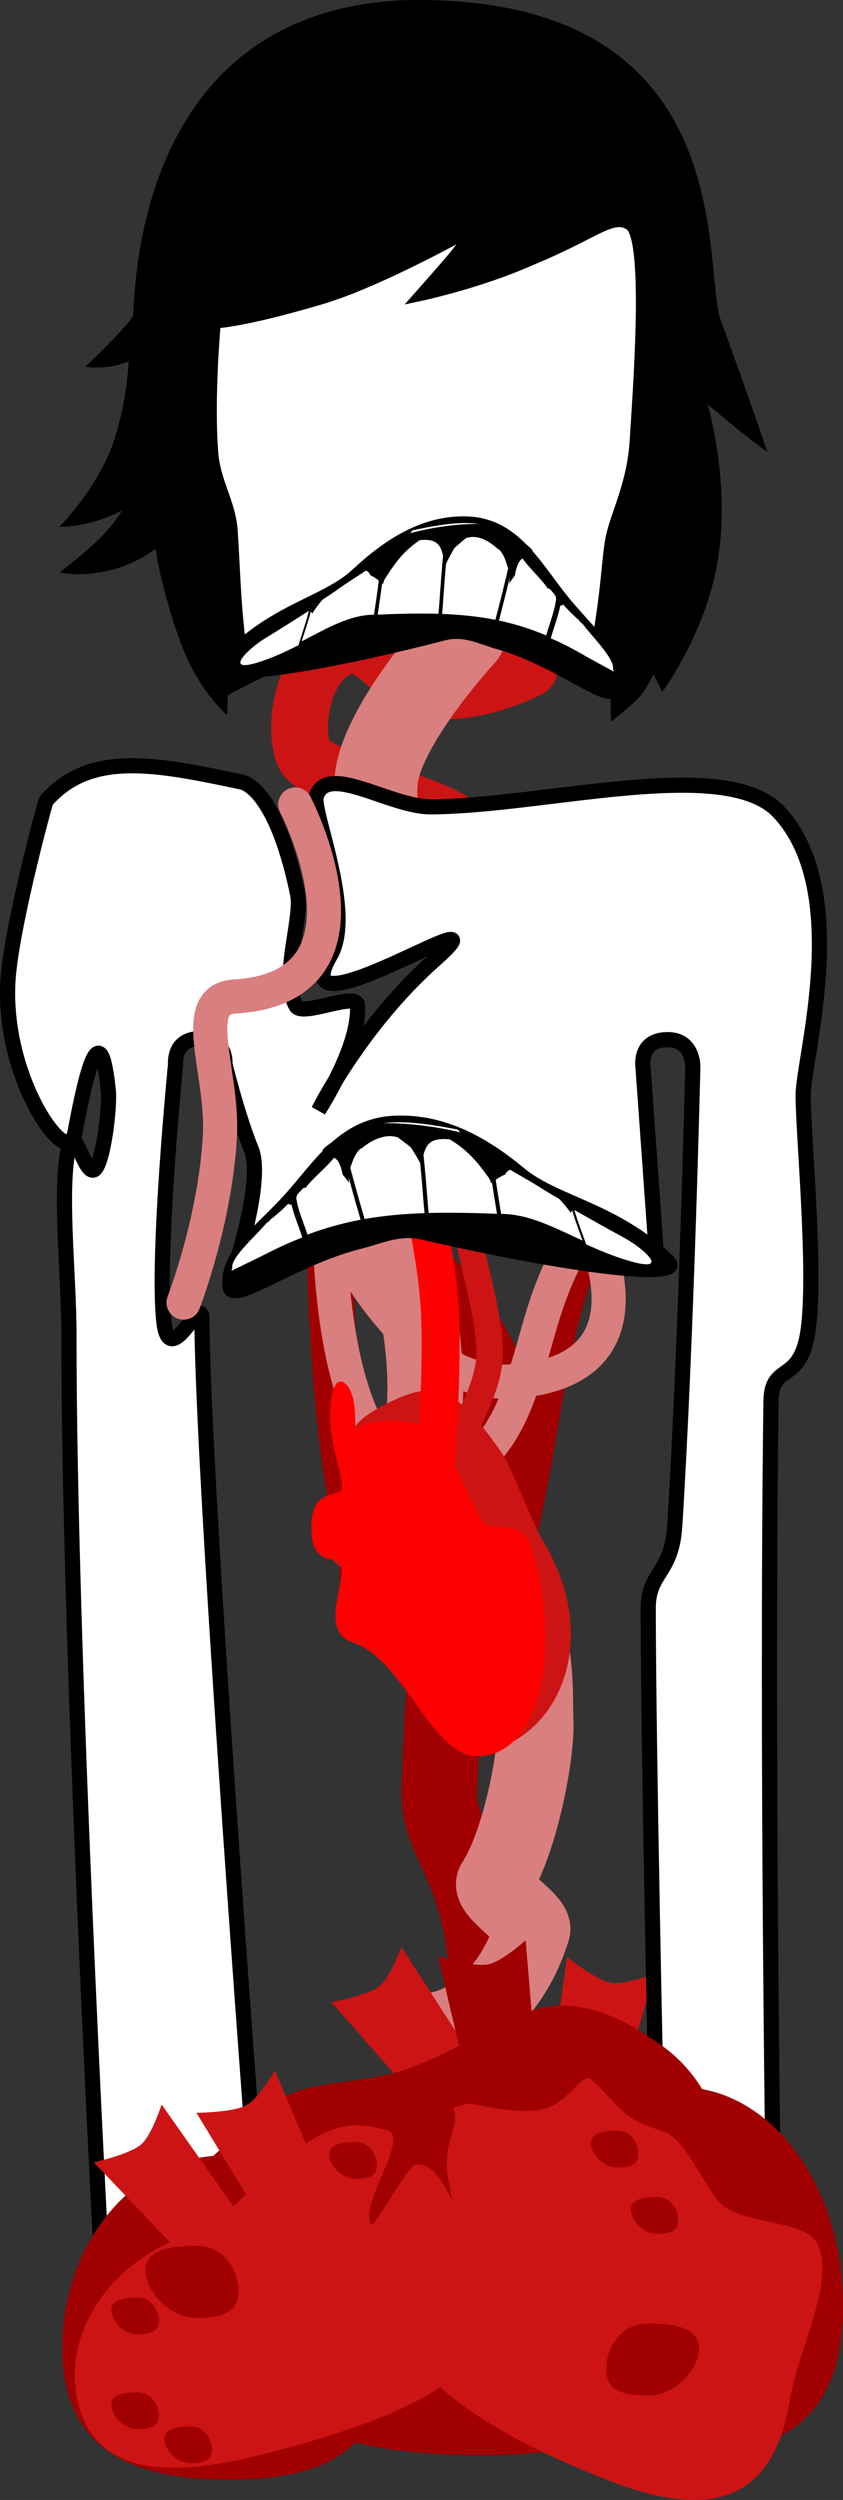 <svg version="1.1" xmlns="http://www.w3.org/2000/svg" xmlns:xlink="http://www.w3.org/1999/xlink" width="111.162" height="329.616" viewBox="0,0,111.162,329.616"><rect x="0" y="0" width="111.162" height="329.616" fill="#333333" stroke="none"/><g transform="translate(-177.987,1.249)"><g data-paper-data="{&quot;isPaintingLayer&quot;:true}" fill-rule="nonzero" stroke-linejoin="miter" stroke-miterlimit="10" stroke-dasharray="" stroke-dashoffset="0" style="mix-blend-mode: normal"><path d="M230.859,164.767c0,0 12.619,11.29 12.601,21.502c-0.015,8.727 -13.179,10.222 -15.587,19.137c-1.139,4.217 9.805,6.743 9.033,13.139c-0.652,5.406 -0.852,13.361 -0.976,15.79c-0.268,5.225 2.427,7.78 4.417,14.094c3.692,11.711 1.012,22.339 1.012,22.339" data-paper-data="{&quot;index&quot;:null}" fill="none" stroke="#a10000" stroke-width="10" stroke-linecap="round"/><path d="M230.925,163.767c0,0 3.131,7.79 3.149,18.002c0.015,8.727 -3.321,19.222 -0.913,28.137c0.833,3.084 8.889,-1.396 11.688,0.55c4.264,2.964 3.592,11.929 3.756,15.129c0.219,4.275 -1.983,16.109 -5.426,21.366c-0.764,1.167 5.37,5.08 5.008,6.228c-3.692,11.711 -12.012,13.089 -12.012,13.089" fill="none" stroke="#da7f7f" stroke-width="10" stroke-linecap="round"/><path d="M249.504,280.33l3.249,-23.56c0,0 3.733,3.008 5.714,3.388c1.858,0.357 5.825,-1.173 5.825,-1.173l-6.686,22.9z" fill="#cc1414" stroke="none" stroke-width="0" stroke-linecap="butt"/><path d="M237.37,280.621l-15.677,-17.885c0,0 4.718,-0.852 6.302,-2.099c1.486,-1.171 2.929,-5.171 2.929,-5.171l12.927,20.05z" fill="#cc1414" stroke="none" stroke-width="0" stroke-linecap="butt"/><path d="M237.017,128.684c0,0 3.06,-12.881 1.893,-20.314c-0.499,-3.18 -19.437,-6.727 -20.866,-10.152c-1.376,-3.299 -0.393,-12.514 5.48,-14.285c3.6,-1.085 6.558,4.968 10.866,5.706c6.231,1.068 13.377,-2.705 13.377,-2.705" data-paper-data="{&quot;index&quot;:null}" fill="none" stroke="#cc1414" stroke-width="7.5" stroke-linecap="round"/><path d="M229.675,114.434c0,0 -3.06,-8.912 -1.893,-14.055c1.702,-7.496 11.393,-17.945 11.393,-17.945" fill="none" stroke="#da7f7f" stroke-width="11" stroke-linecap="round"/><path d="M255.673,160.457c0,0 -3.058,4.684 -5.813,18.754c-2.579,13.174 -4.503,35.756 -14.44,36.757c-14.383,1.448 -13.977,-56.467 -13.977,-56.467" fill="none" stroke="#a10000" stroke-width="6" stroke-linecap="round"/><path d="M255.673,160.07c0,0 -3.058,2.792 -5.813,11.179c-2.579,7.852 -4.503,21.313 -14.44,21.91c-14.383,0.863 -13.977,-33.659 -13.977,-33.659" fill="none" stroke="#da7f7f" stroke-width="4.5" stroke-linecap="round"/><path d="M255.673,160.07c0,0 10.281,19.59 -10.269,20.823c-14.383,0.863 -23.96,-21.393 -23.96,-21.393" fill="none" stroke="#da7f7f" stroke-width="4.5" stroke-linecap="round"/><path d="M241.818,146.949c0,0 -3.706,6.578 -2.221,14.068c1.277,6.445 3.534,13.564 2.832,17.75c-1.704,10.16 -13.809,21.789 -13.809,21.789" fill="none" stroke="#cc1414" stroke-width="3.5" stroke-linecap="round"/><path d="M249.611,201.954c6.94,11.528 3.166,22.84 -4.368,26.615c-5.745,2.878 -9.108,-15.267 -15.842,-14.268c-4.378,0.649 -2.653,-5.394 -3.363,-9.024c-0.283,-1.447 -3.731,2.656 -4.81,-2.8c-1.079,-5.456 3.155,-5.382 2.868,-7.02c-0.337,-1.924 -0.173,-7.316 0.407,-8.22c0.832,-1.297 2.285,-2.321 4.572,-3.467c6.308,-3.16 8.938,-2.314 15.108,6.582c1.199,1.729 3.984,9.205 5.427,11.602z" fill="#cc1414" stroke="none" stroke-width="0" stroke-linecap="butt"/><path d="M247.962,202.672c4.474,14.32 0.905,27.64 -6.989,27.64c-6.019,0 -9.728,-12.691 -16.341,-14.958c-4.299,-1.474 -1.527,-6.417 -1.527,-10.22c0,-1.516 -4.056,0.751 -4.068,-4.972c-0.012,-5.723 4.014,-3.628 4.046,-5.329c0.04,-2.109 -2.499,-7.913 -1.216,-12.616c0.637,-2.333 2.076,-1.244 2.648,0.791c0.502,1.786 0.151,4.448 0.489,4.174c1.036,-0.841 2.614,-1.123 5.01,-1.123c6.06,0 7.268,5.114 11.368,12.928c1.242,2.366 5.251,-0.57 6.58,3.684z" fill="#ff0000" stroke="none" stroke-width="0" stroke-linecap="butt"/><path d="M231.316,146.537c0,0 4.08,15.112 4.64,24.439c0.629,10.472 -1.229,30.755 -1.229,30.755" fill="none" stroke="#ff0000" stroke-width="5" stroke-linecap="round"/><path d="M252.618,151.676c-0.652,0 -1.18,-0.528 -1.18,-1.18c0,-0.652 0.528,-1.18 1.18,-1.18c0.652,0 1.18,0.528 1.18,1.18c0,0.652 -0.528,1.18 -1.18,1.18z" fill="#000000" stroke="none" stroke-width="1.5" stroke-linecap="butt"/><path d="M246.616,156.508c-5.093,-0.359 -7.476,-2.047 -7.04,-2.944c0.135,-0.276 3.248,1.213 7.953,1.489c7.312,0.428 9.71,-0.721 9.71,-0.721v1.536c0,0 -2.754,1.194 -10.623,0.64z" fill="#000000" stroke="#000000" stroke-width="0" stroke-linecap="butt"/><path d="M214.883,150.496c0,-0.652 0.528,-1.18 1.18,-1.18c0.652,0 1.18,0.528 1.18,1.18c0,0.652 -0.528,1.18 -1.18,1.18c-0.652,0 -1.18,-0.528 -1.18,-1.18z" fill="#000000" stroke="none" stroke-width="1.5" stroke-linecap="butt"/><path d="M191.324,295.902c0,0 -4.277,-79.633 -4.244,-121.149c0.006,-8.178 -1.416,-19.937 0.127,-25.36c0.598,-2.102 1.994,4.211 3.174,3.6c1.165,-0.603 2.118,-8.128 1.883,-10.468c-1.046,-10.406 -2.948,-2.287 -4.481,5.994c-0.833,4.499 -10.017,-8.034 -8.659,-21.542c0.758,-7.534 4.846,-22.529 4.936,-22.632c5.828,-6.651 14.515,-4.867 25.81,-2.481c1.104,0.233 4.797,2.367 7.363,14.777c0.661,3.197 -2.319,11.043 -0.202,14.758c0.836,1.467 7.953,-1.931 8.088,-0.118c0.403,5.382 -5.125,13.866 -5.125,13.866c0,0 5.486,-11.112 15.267,-19.802c11.135,-9.893 -20.518,11.157 -13.711,-0.619c3.257,-5.634 -2.449,-18.979 -1.863,-20.935c1.366,-4.557 9.731,1.365 15.103,1.339c15.117,-0.075 38.887,-6.815 45.908,0.688c9.725,10.393 3.201,32.417 3.196,37.327c-0.008,5.065 1.74,23.134 0.66,30.953c-1.001,7.248 -4.834,4.244 -4.901,9.361c-0.613,46.857 0.35,107.639 0.35,107.639c0,0 -4.23,-5.683 -6.59,-7.878c-2.741,-2.549 -8.886,-6.513 -8.886,-6.513c0,0 -1.037,-46.353 -1.064,-65.863c-0.007,-4.875 3.096,-4.536 3.497,-10.882c1.527,-24.165 2.386,-60.537 2.386,-60.537c0,0 0.086,-3.536 -3.213,-3.599c-3.919,-0.074 -3.361,3.555 -3.361,3.555l1.756,24.573c0,0 -22.139,-5.672 -31.92,-5.657c-8.319,0.012 -23.091,5.739 -23.091,5.739c0,0 3.109,-10.012 1.622,-13.705c-1.901,-4.721 -3.492,-11.282 -3.492,-11.282c0,0 0.319,-3.33 -3.292,-3.348c-3.549,-0.017 -3.213,3.319 -3.213,3.319c0,0 -2.51,25.458 -1.547,34.016c0.74,6.578 5.011,-3.91 5.022,-0.371c0.065,21.177 6.928,111.393 6.928,111.393c0,0 -7.172,1.452 -10.623,3.474c-3.28,1.922 -9.597,8.373 -9.597,8.373z" fill="#ffffff" stroke="#000000" stroke-width="2" stroke-linecap="butt"/><path d="M216.923,104.82c0,0 12.531,24.09 -8.019,25.323c-6.107,0.366 -1.488,9.947 -1.918,18.262c-0.583,11.268 -4.793,22.094 -4.793,22.094" fill="none" stroke="#da7f7f" stroke-width="4.5" stroke-linecap="round"/><g data-paper-data="{&quot;index&quot;:null}" stroke-linecap="butt"><g data-paper-data="{&quot;index&quot;:null}" fill="#000000" stroke="#000000" stroke-width="1.5"><g><path d="M208.073,168.369c-0.427,-4.215 3.953,-7.173 7.776,-11.346c4.149,-4.529 7.22,-10.085 14.137,-10.418c6.572,-0.316 12.072,2.961 16.633,6.745c4.663,3.869 12.415,4.672 19.506,11.456c3.467,3.317 -13.343,1.018 -32.352,-3.343c-3.141,-0.721 -5.438,0.471 -8.301,1.193c-9.236,2.327 -17.088,8.783 -17.399,5.714z"/></g></g><path d="M225.541,159.569c-2.359,0.446 -4.662,1.081 -7.012,1.961c-0.529,-1.673 -1.318,-3.329 -1.496,-5.002c0,0 -0.004,-0.039 -0.034,-0.08c1.164,-1.222 2.271,-2.501 3.462,-3.712c2.426,-2.465 3.16,-4.835 7.289,-5.749c3.013,-0.667 7.12,0.026 10.592,0.69c3.593,3.883 8.095,5.793 11.568,8.079c0.141,0.093 1.484,0.883 3.363,1.963c0.385,1.553 0.994,3.073 1.535,4.603c-3.806,-1.76 -7.146,-3.514 -10.738,-3.52c-0.296,-1.876 -0.646,-3.752 -0.847,-5.631c0,0 -0.02,-0.186 -0.29,-0.172c-0.27,0.014 -0.25,0.2 -0.25,0.2c0.199,1.865 0.545,3.727 0.84,5.588c-3.282,-0.124 -6.247,-0.181 -9.012,-0.106c-0.058,-0.581 -0.111,-1.162 -0.156,-1.743c-0.169,-2.203 -0.358,-4.403 -0.593,-6.603c0,0 -0.02,-0.186 -0.29,-0.172c-0.27,0.014 -0.25,0.2 -0.25,0.2c0.234,2.198 0.423,4.395 0.592,6.596c0.045,0.58 0.097,1.16 0.156,1.74c-2.79,0.094 -5.382,0.33 -7.902,0.775c-0.088,-0.306 -0.177,-0.613 -0.268,-0.919c-0.631,-2.15 -1.215,-4.304 -1.788,-6.462c0,0 -0.049,-0.184 -0.315,-0.15c-0.267,0.034 -0.218,0.217 -0.218,0.217c0.574,2.16 1.158,4.316 1.79,6.469c0.092,0.314 0.183,0.628 0.274,0.941z" fill="#ffffff" stroke="none" stroke-width="0.5"/><path d="M208.62,165.932c-0.276,-1.381 3.499,-4.601 4.669,-6.124c1.117,-0.808 2.113,-1.728 3.062,-2.695c0.252,1.603 1.004,3.191 1.495,4.796c-1.635,0.635 -3.297,1.389 -5.02,2.283c-0.717,0.371 -2.429,1.183 -4.3,2.108c0.015,-0.126 0.048,-0.249 0.095,-0.367z" fill="#ffffff" stroke="none" stroke-width="0.5"/><path d="M260.771,164.943c-1.971,-0.589 -3.781,-1.348 -5.491,-2.126c-0.522,-1.512 -1.132,-3.01 -1.551,-4.536c1.942,1.111 4.324,2.453 6.527,3.646c2.474,1.34 6.512,4.809 0.515,3.016z" fill="#ffffff" stroke="none" stroke-width="0.5"/><path d="M218.378,155.223c-0.017,0.041 -0.04,0.082 -0.065,0.121c-0.264,0.02 -0.503,0.091 -0.697,0.199c0.142,-0.233 0.242,-0.399 0.26,-0.459c0.736,-0.896 1.385,-1.761 2.193,-2.569c-0.175,-0.482 0.43,-1.832 0.449,-2.027c-0.003,-0.021 -0,-0.041 0.004,-0.058c0.005,-0.022 0.015,-0.049 0.037,-0.074l0.051,-0.083c0.11,-0.299 3.929,-3.005 5.586,-3.244c5.637,-0.813 14.914,1.264 15.595,2.184c1.368,1.007 3.558,1.931 4.045,3.327c0.052,0.001 0.11,0.014 0.17,0.05c0.205,0.122 0.028,0.263 0.028,0.263l-0.003,0.002c-0.059,-0.002 -0.118,-0.002 -0.179,0.001c-0.617,0.031 -1.108,0.343 -1.228,0.741c-0.662,0.257 -1.303,0.684 -1.876,1.187c-0.079,-0.325 -0.212,-0.631 -0.42,-0.898c-1.498,-2.033 -2.622,-3.45 -5.037,-4.914c-3.074,-0.311 -3.227,1.144 -3.649,2.767c0.029,0.249 0.068,0.599 0.103,1.005c-0.535,-1.028 -1.118,-2.037 -1.781,-3.005c-0.144,-0.324 1.634,1.112 1.158,1.041c-0.168,-0.158 -2.514,-1.974 -2.703,-2.084c-1.879,-0.55 -3.619,0.559 -4.693,1.415c-0.029,0.039 -0.077,0.062 -0.121,0.075c-0.026,0.01 -0.056,0.018 -0.09,0.022c-0.808,0.698 -1.137,1.971 -1.429,2.792c-0.139,0.537 -0.127,1.112 -0.076,1.696c-0.307,-0.439 -0.591,-0.801 -0.827,-1.05c-0.194,-1.001 -0.529,-1.99 -1.146,-2.25c-0.214,0.265 -0.452,0.528 -0.703,0.792c-0.014,0.057 -0.059,0.091 -0.108,0.113c-0.932,0.964 -2.031,1.928 -2.847,2.923z" fill="#000000" stroke="none" stroke-width="0.5"/><path d="M217.096,157.846c-0.469,-0.205 -1.273,-0.415 -2.238,-0.601c1.129,-0.534 2.04,-1.487 2.535,-2.229l0.034,-0.007c0.028,-0.006 0.059,-0.011 0.091,-0.012c0.149,-0.008 0.276,0.045 0.284,0.117c0.004,0.036 -0.023,0.07 -0.069,0.096l-0.186,0.105c-0.058,0.033 -0.116,0.065 -0.174,0.098c-0.012,0.009 -0.028,0.018 -0.046,0.026c-0.045,0.025 -0.091,0.051 -0.136,0.076c-0.036,0.03 -0.074,0.06 -0.112,0.089c-0.064,0.126 -0.078,0.292 -0.071,0.456c0.022,-0.027 0.044,-0.054 0.067,-0.081c0.016,0.079 0.061,0.152 0.13,0.218c-0.207,0.451 -0.22,0.986 -0.096,1.514c-0.01,0.036 -0.021,0.071 -0.034,0.105c0.01,0.01 0.019,0.02 0.028,0.031l-0.006,0.001z" fill="#000000" stroke="none" stroke-width="0.5"/><path d="M211.994,160.207c0.417,-0.224 0.751,-0.445 1.043,-0.65c0.205,0.026 0.401,0.055 0.584,0.088c-0.336,0.257 -0.729,0.554 -1.294,0.857c0,0 -0.214,0.115 -0.38,-0.033c-0.166,-0.147 0.047,-0.262 0.047,-0.262z" fill="#000000" stroke="none" stroke-width="0.5"/><path d="M253.683,158.28c-0.07,0.083 -0.158,0.092 -0.232,0.077l-0.078,0.053c-0.05,0.091 -0.08,0.183 -0.097,0.278c-0.521,-0.725 -1.173,-1.481 -1.889,-2.235c0.869,0.497 1.832,1.196 2.215,1.472c0,0 0.236,0.173 0.082,0.356z" fill="#000000" stroke="none" stroke-width="0.5"/></g><g stroke-width="1.5" stroke-linecap="butt"><path d="M189.232,47.129c0,0 6.163,-5.922 6.292,-6.788c0.337,-2.271 -0.168,-40.173 35.968,-41.574c44.636,-0.914 39.015,35.349 41.531,42.19c3.45,9.381 6.157,17.4 6.157,17.4c0,0 -2.767,-2.054 -4.08,-3.134c-1.224,-1.008 -3.801,-3.146 -3.801,-3.146c0,0 3.091,10.348 1.311,20.695c-1.562,9.481 -7.298,17.225 -7.298,17.225l-1.155,-2.347c0,0 -1.023,2.198 -2.16,3.333c-1.137,1.135 -3.439,2.913 -3.439,2.913l-0.092,-3.704c0,0 -17.047,-8.938 -25.292,-8.905c-8.551,0.033 -25.13,9.102 -25.13,9.102l-0.116,2.655c0,0 -3.895,-3.293 -6.181,-9.708c-2.725,-7.646 -3.239,-12.243 -3.239,-12.243c0,0 -2.339,1.899 -5.717,2.774c-4.233,1.097 -6.947,0.345 -6.947,0.345c0,0 3.608,-2.717 5.584,-4.77c1.76,-1.828 2.647,-3.377 2.647,-3.377c0,0 -2.108,1.085 -4.233,1.618c-2.217,0.556 -4.03,0.531 -4.03,0.531c0,0 4.975,-5.037 7.031,-10.874c1.941,-5.511 2.1,-10.957 2.1,-10.957c0,0 -1.362,0.662 -3.33,0.795c-1.248,0.085 -2.378,-0.049 -2.378,-0.049z" fill="#000000" stroke="none"/><path d="M206.018,58.451c-0.577,-7.293 0.335,-17.154 0.335,-17.154c0,0 3.411,-0.041 13.914,-3.144c8.07,-2.384 20.547,-9.487 20.547,-9.487c0,0 -2.16,3.005 -3.408,4.46c-1.327,1.547 -3.993,4.563 -3.993,4.563c0,0 7.838,-1.668 14.675,-4.729c8.568,-3.536 10.593,-6.053 12.95,-4.593c2.783,1.724 1.03,23.183 0.718,28.741c-0.422,5.669 -2.533,9.5 -3.15,12.521c-0.617,3.021 -0.41,6.137 -2.206,16.04c-0.591,3.256 -11.031,-5.997 -23.032,-6.52c-10.78,-0.47 -23.254,8.133 -23.652,4.98c-0.757,-6 -0.777,-9.909 -1.123,-15.248c-0.253,-3.903 -2.261,-6.445 -2.576,-10.428z" fill="#ffffff" stroke="#000000"/></g><g data-paper-data="{&quot;index&quot;:null}" stroke-linecap="butt"><g data-paper-data="{&quot;index&quot;:null}" fill="#000000" stroke="#000000" stroke-width="1.5"><g><path d="M243.839,83.655c-2.545,-0.721 -4.587,-1.914 -7.379,-1.193c-16.898,4.362 -31.842,6.66 -28.759,3.343c6.303,-6.784 13.195,-7.587 17.34,-11.456c4.054,-3.784 8.944,-7.061 14.786,-6.745c6.149,0.332 8.879,5.889 12.567,10.418c3.399,4.173 7.293,7.131 6.913,11.346c-0.276,3.069 -7.256,-3.387 -15.467,-5.714z"/></g></g><path d="M243.779,80.569c0.08,-0.314 0.161,-0.628 0.243,-0.941c0.562,-2.152 1.081,-4.309 1.592,-6.469c0,0 0.043,-0.184 -0.194,-0.217c-0.237,-0.034 -0.28,0.15 -0.28,0.15c-0.51,2.158 -1.028,4.312 -1.59,6.462c-0.08,0.306 -0.159,0.613 -0.238,0.919c-2.24,-0.445 -4.544,-0.681 -7.024,-0.775c0.052,-0.58 0.099,-1.159 0.138,-1.74c0.15,-2.201 0.318,-4.398 0.527,-6.596c0,0 0.018,-0.186 -0.223,-0.2c-0.24,-0.014 -0.258,0.172 -0.258,0.172c-0.209,2.2 -0.377,4.4 -0.527,6.603c-0.04,0.581 -0.087,1.162 -0.139,1.743c-2.458,-0.075 -5.094,-0.018 -8.012,0.106c0.262,-1.861 0.57,-3.724 0.746,-5.588c0,0 0.018,-0.186 -0.223,-0.2c-0.24,-0.014 -0.258,0.172 -0.258,0.172c-0.178,1.879 -0.489,3.756 -0.753,5.631c-3.194,0.006 -6.163,1.759 -9.546,3.52c0.481,-1.53 1.023,-3.05 1.365,-4.603c1.671,-1.079 2.865,-1.87 2.99,-1.963c3.087,-2.286 7.089,-4.196 10.283,-8.079c3.087,-0.664 6.737,-1.357 9.416,-0.69c3.67,0.914 4.323,3.284 6.479,5.749c1.059,1.211 2.043,2.49 3.078,3.712c-0.027,0.041 -0.031,0.08 -0.031,0.08c-0.159,1.673 -0.86,3.329 -1.33,5.002c-2.09,-0.88 -4.136,-1.515 -6.234,-1.961z" fill="#ffffff" stroke="none" stroke-width="0.5"/><path d="M258.821,86.932c0.042,0.118 0.07,0.241 0.084,0.367c-1.664,-0.925 -3.186,-1.736 -3.823,-2.108c-1.532,-0.893 -3.009,-1.648 -4.463,-2.283c0.437,-1.605 1.105,-3.192 1.329,-4.796c0.843,0.967 1.728,1.887 2.722,2.695c1.04,1.523 4.396,4.743 4.151,6.124z" fill="#ffffff" stroke="none" stroke-width="0.5"/><path d="M212.46,85.943c-5.33,1.793 -1.741,-1.676 0.458,-3.016c1.958,-1.193 4.075,-2.535 5.802,-3.646c-0.372,1.526 -0.915,3.024 -1.379,4.536c-1.52,0.777 -3.129,1.536 -4.881,2.126z" fill="#ffffff" stroke="none" stroke-width="0.5"/><path d="M250.146,76.223c-0.726,-0.995 -1.703,-1.959 -2.531,-2.923c-0.043,-0.021 -0.084,-0.056 -0.096,-0.113c-0.223,-0.264 -0.434,-0.528 -0.625,-0.792c-0.548,0.26 -0.846,1.249 -1.019,2.25c-0.21,0.249 -0.463,0.612 -0.735,1.05c0.045,-0.584 0.056,-1.16 -0.067,-1.696c-0.259,-0.821 -0.552,-2.094 -1.27,-2.792c-0.03,-0.004 -0.057,-0.012 -0.08,-0.022c-0.039,-0.014 -0.081,-0.037 -0.108,-0.075c-0.955,-0.856 -2.501,-1.964 -4.172,-1.415c-0.168,0.109 -2.253,1.926 -2.403,2.084c-0.423,0.071 1.157,-1.364 1.03,-1.041c-0.589,0.968 -1.108,1.977 -1.583,3.005c0.031,-0.406 0.066,-0.756 0.091,-1.005c-0.375,-1.623 -0.511,-3.077 -3.243,-2.767c-2.147,1.464 -3.146,2.881 -4.478,4.914c-0.185,0.267 -0.304,0.573 -0.373,0.898c-0.51,-0.502 -1.08,-0.929 -1.668,-1.187c-0.106,-0.398 -0.542,-0.71 -1.091,-0.741c-0.054,-0.003 -0.107,-0.003 -0.159,-0.001l-0.002,-0.002c0,0 -0.157,-0.141 0.025,-0.263c0.054,-0.036 0.105,-0.049 0.151,-0.05c0.433,-1.397 2.38,-2.321 3.596,-3.327c0.605,-0.92 8.852,-2.998 13.863,-2.184c1.474,0.239 4.868,2.945 4.966,3.244l0.046,0.083c0.019,0.026 0.028,0.053 0.032,0.074c0.004,0.016 0.006,0.036 0.003,0.058c0.017,0.195 0.555,1.544 0.399,2.027c0.718,0.809 1.295,1.673 1.95,2.569c0.016,0.059 0.105,0.226 0.231,0.459c-0.173,-0.107 -0.385,-0.179 -0.62,-0.199c-0.023,-0.039 -0.043,-0.08 -0.058,-0.121z" fill="#000000" stroke="none" stroke-width="0.5"/><path d="M251.286,78.846l-0.005,-0.001c0.008,-0.01 0.016,-0.021 0.025,-0.031c-0.012,-0.034 -0.022,-0.069 -0.03,-0.105c0.11,-0.528 0.099,-1.063 -0.085,-1.514c0.061,-0.066 0.101,-0.139 0.115,-0.218c0.02,0.027 0.04,0.054 0.059,0.081c0.006,-0.163 -0.006,-0.329 -0.063,-0.456c-0.034,-0.029 -0.067,-0.059 -0.099,-0.089c-0.04,-0.025 -0.081,-0.051 -0.121,-0.076c-0.016,-0.008 -0.03,-0.017 -0.041,-0.026c-0.052,-0.032 -0.103,-0.065 -0.155,-0.098l-0.166,-0.105c-0.041,-0.026 -0.065,-0.06 -0.062,-0.096c0.007,-0.072 0.12,-0.124 0.253,-0.117c0.029,0.002 0.056,0.006 0.081,0.012l0.03,0.007c0.441,0.742 1.25,1.695 2.254,2.229c-0.857,0.186 -1.573,0.396 -1.989,0.601z" fill="#000000" stroke="none" stroke-width="0.5"/><path d="M255.821,81.207c0,0 0.19,0.115 0.042,0.262c-0.148,0.147 -0.338,0.033 -0.338,0.033c-0.503,-0.303 -0.852,-0.6 -1.151,-0.857c0.163,-0.032 0.337,-0.061 0.519,-0.088c0.259,0.205 0.556,0.426 0.927,0.65z" fill="#000000" stroke="none" stroke-width="0.5"/><path d="M218.761,79.28c-0.137,-0.182 0.072,-0.356 0.072,-0.356c0.34,-0.276 1.197,-0.975 1.969,-1.472c-0.636,0.754 -1.215,1.51 -1.679,2.235c-0.015,-0.094 -0.042,-0.187 -0.086,-0.278l-0.07,-0.053c-0.066,0.015 -0.144,0.006 -0.207,-0.077z" fill="#000000" stroke="none" stroke-width="0.5"/></g><path d="M208.122,325.684c-11.86,0 -21.921,-3.361 -21.921,-17.375c0,-14.014 9.614,-25.375 21.474,-25.375c11.86,0 21.474,11.361 21.474,25.375c0,14.014 -9.167,17.375 -21.026,17.375z" fill="#a10000" stroke="none" stroke-width="0" stroke-linecap="butt"/><path d="M268.122,322.434c-11.86,0 -21.921,-3.813 -21.921,-19.712c0,-15.899 9.614,-28.788 21.474,-28.788c11.86,0 21.474,12.889 21.474,28.788c0,15.899 -9.167,19.712 -21.026,19.712z" fill="#a10000" stroke="none" stroke-width="0" stroke-linecap="butt"/><path d="M241.147,322.434c-19.146,0 -35.389,-4.854 -35.389,-25.097c0,-4.681 -4.42,-5.657 -2.908,-9.772c1.691,-4.6 7.078,-7.146 11.058,-11.154c3.54,-3.565 11.324,-2.603 17.78,-4.865c7.871,-2.758 14.619,-8.362 19.986,-8.362c5.73,0 9.877,2.746 13.227,5.034c7.843,5.358 10.19,14.934 10.19,29.119c0,20.243 -14.799,25.097 -33.944,25.097z" fill="#a10000" stroke="none" stroke-width="0" stroke-linecap="butt"/><path d="M241.172,279.806l-5.436,-23.153c0,0 4.565,1.465 6.55,1.108c1.862,-0.335 5.015,-3.188 5.015,-3.188l1.991,23.773z" fill="#a10000" stroke="none" stroke-width="0" stroke-linecap="butt"/><path d="M241.147,322.434c-19.146,0 -35.389,-4.854 -35.389,-25.097c0,-4.681 -4.42,-5.657 -2.908,-9.772c1.691,-4.6 7.078,-7.146 11.058,-11.154c3.54,-3.565 11.324,-2.603 17.78,-4.865c7.871,-2.758 14.619,-8.362 19.986,-8.362c5.73,0 9.877,2.746 13.227,5.034c7.843,5.358 10.19,14.934 10.19,29.119c0,20.243 -14.799,25.097 -33.944,25.097z" fill="#a10000" stroke="none" stroke-width="0" stroke-linecap="butt"/><path d="M232.935,301.121c0.156,0.609 8.019,3.948 8.092,4.518c1.084,8.49 -17.619,13.95 -28.386,16.707c-11.489,2.942 -21.831,3.116 -24.311,-6.57c-2.481,-9.686 4.822,-19.923 16.311,-22.865c1.921,-0.492 8.957,-8.554 14.168,-11.872c5.125,-3.263 8.428,-1.791 10.142,-1.433c3.286,0.686 -3.564,9.514 -2.036,12.463c0.317,0.612 4.844,-7.77 5.858,-7.908c3.148,-0.428 4.832,5.176 5.899,6.91c0.445,0.723 -5.948,9.231 -5.738,10.051z" fill="#cc1414" stroke="none" stroke-width="0" stroke-linecap="butt"/><path d="M237.484,292.662c0.876,-5.31 -1.692,-7.179 0.019,-12.306c1.528,-4.578 -1.322,-3.161 1.964,-4.225c0.818,-0.265 6.337,1.674 10.411,0.623c3.111,-0.802 4.858,-4.911 6.117,-3.799c2.082,1.839 3.268,3.64 4.959,4.834c1.606,1.134 3.742,1.696 4.823,2.126c2.678,1.065 5.129,7.246 7.282,9.388c2.771,2.757 11.047,2.09 12.678,5.208c2.536,4.849 -2.491,13.888 -3.649,20.907c-2.481,15.039 -12.822,14.77 -24.311,10.202c-10.766,-4.281 -29.469,-12.759 -28.386,-25.941c0.073,-0.885 7.936,-6.069 8.092,-7.015z" data-paper-data="{&quot;index&quot;:null}" fill="#cc1414" stroke="none" stroke-width="0" stroke-linecap="butt"/><path d="M206.755,301.089l-16.388,-17.235c0,0 4.679,-1.042 6.212,-2.353c1.438,-1.23 2.717,-5.285 2.717,-5.285l13.729,19.51z" fill="#cc1414" stroke="none" stroke-width="0" stroke-linecap="butt"/><path d="M216.258,297.628l-12.37,-20.313c0,0 4.794,-0.028 6.569,-0.985c1.665,-0.898 3.774,-4.59 3.774,-4.59l9.289,21.974z" fill="#cc1414" stroke="none" stroke-width="0" stroke-linecap="butt"/><path d="M270.175,308.35c0,2.623 -3.022,6.25 -6.75,6.25c-3.728,0 -5.5,-0.877 -5.5,-3.5c0,-2.623 1.772,-6 5.5,-6c3.728,0 6.75,0.627 6.75,3.25z" fill="#a10000" stroke="none" stroke-width="0" stroke-linecap="butt"/><path d="M203.925,294.85c3.728,0 5.5,3.377 5.5,6c0,2.623 -1.772,3.5 -5.5,3.5c-3.728,0 -6.75,-3.627 -6.75,-6.25c0,-2.623 3.022,-3.25 6.75,-3.25z" data-paper-data="{&quot;index&quot;:null}" fill="#a10000" stroke="none" stroke-width="0" stroke-linecap="butt"/><path d="M259.369,279.677c1.902,0 2.806,1.723 2.806,3.061c0,1.338 -0.904,1.786 -2.806,1.786c-1.902,0 -3.444,-1.85 -3.444,-3.189c0,-1.338 1.542,-1.658 3.444,-1.658z" data-paper-data="{&quot;index&quot;:null}" fill="#a10000" stroke="none" stroke-width="0" stroke-linecap="butt"/><path d="M264.619,288.427c1.902,0 2.806,1.723 2.806,3.061c0,1.338 -0.904,1.786 -2.806,1.786c-1.902,0 -3.444,-1.85 -3.444,-3.189c0,-1.338 1.542,-1.658 3.444,-1.658z" data-paper-data="{&quot;index&quot;:null}" fill="#a10000" stroke="none" stroke-width="0" stroke-linecap="butt"/><path d="M196.119,314.177c1.902,0 2.806,1.723 2.806,3.061c0,1.338 -0.904,1.786 -2.806,1.786c-1.902,0 -3.444,-1.85 -3.444,-3.189c0,-1.338 1.542,-1.658 3.444,-1.658z" data-paper-data="{&quot;index&quot;:null}" fill="#a10000" stroke="none" stroke-width="0" stroke-linecap="butt"/><path d="M203.119,318.677c1.902,0 2.806,1.723 2.806,3.061c0,1.338 -0.904,1.786 -2.806,1.786c-1.902,0 -3.444,-1.85 -3.444,-3.189c0,-1.338 1.542,-1.658 3.444,-1.658z" data-paper-data="{&quot;index&quot;:null}" fill="#a10000" stroke="none" stroke-width="0" stroke-linecap="butt"/><path d="M196.119,301.677c1.902,0 2.806,1.723 2.806,3.061c0,1.338 -0.904,1.786 -2.806,1.786c-1.902,0 -3.444,-1.85 -3.444,-3.189c0,-1.338 1.542,-1.658 3.444,-1.658z" data-paper-data="{&quot;index&quot;:null}" fill="#a10000" stroke="none" stroke-width="0" stroke-linecap="butt"/><path d="M224.869,281.177c1.902,0 2.806,1.723 2.806,3.061c0,1.338 -0.904,1.786 -2.806,1.786c-1.902,0 -3.444,-1.85 -3.444,-3.189c0,-1.338 1.542,-1.658 3.444,-1.658z" data-paper-data="{&quot;index&quot;:null}" fill="#a10000" stroke="none" stroke-width="0" stroke-linecap="butt"/></g></g></svg>